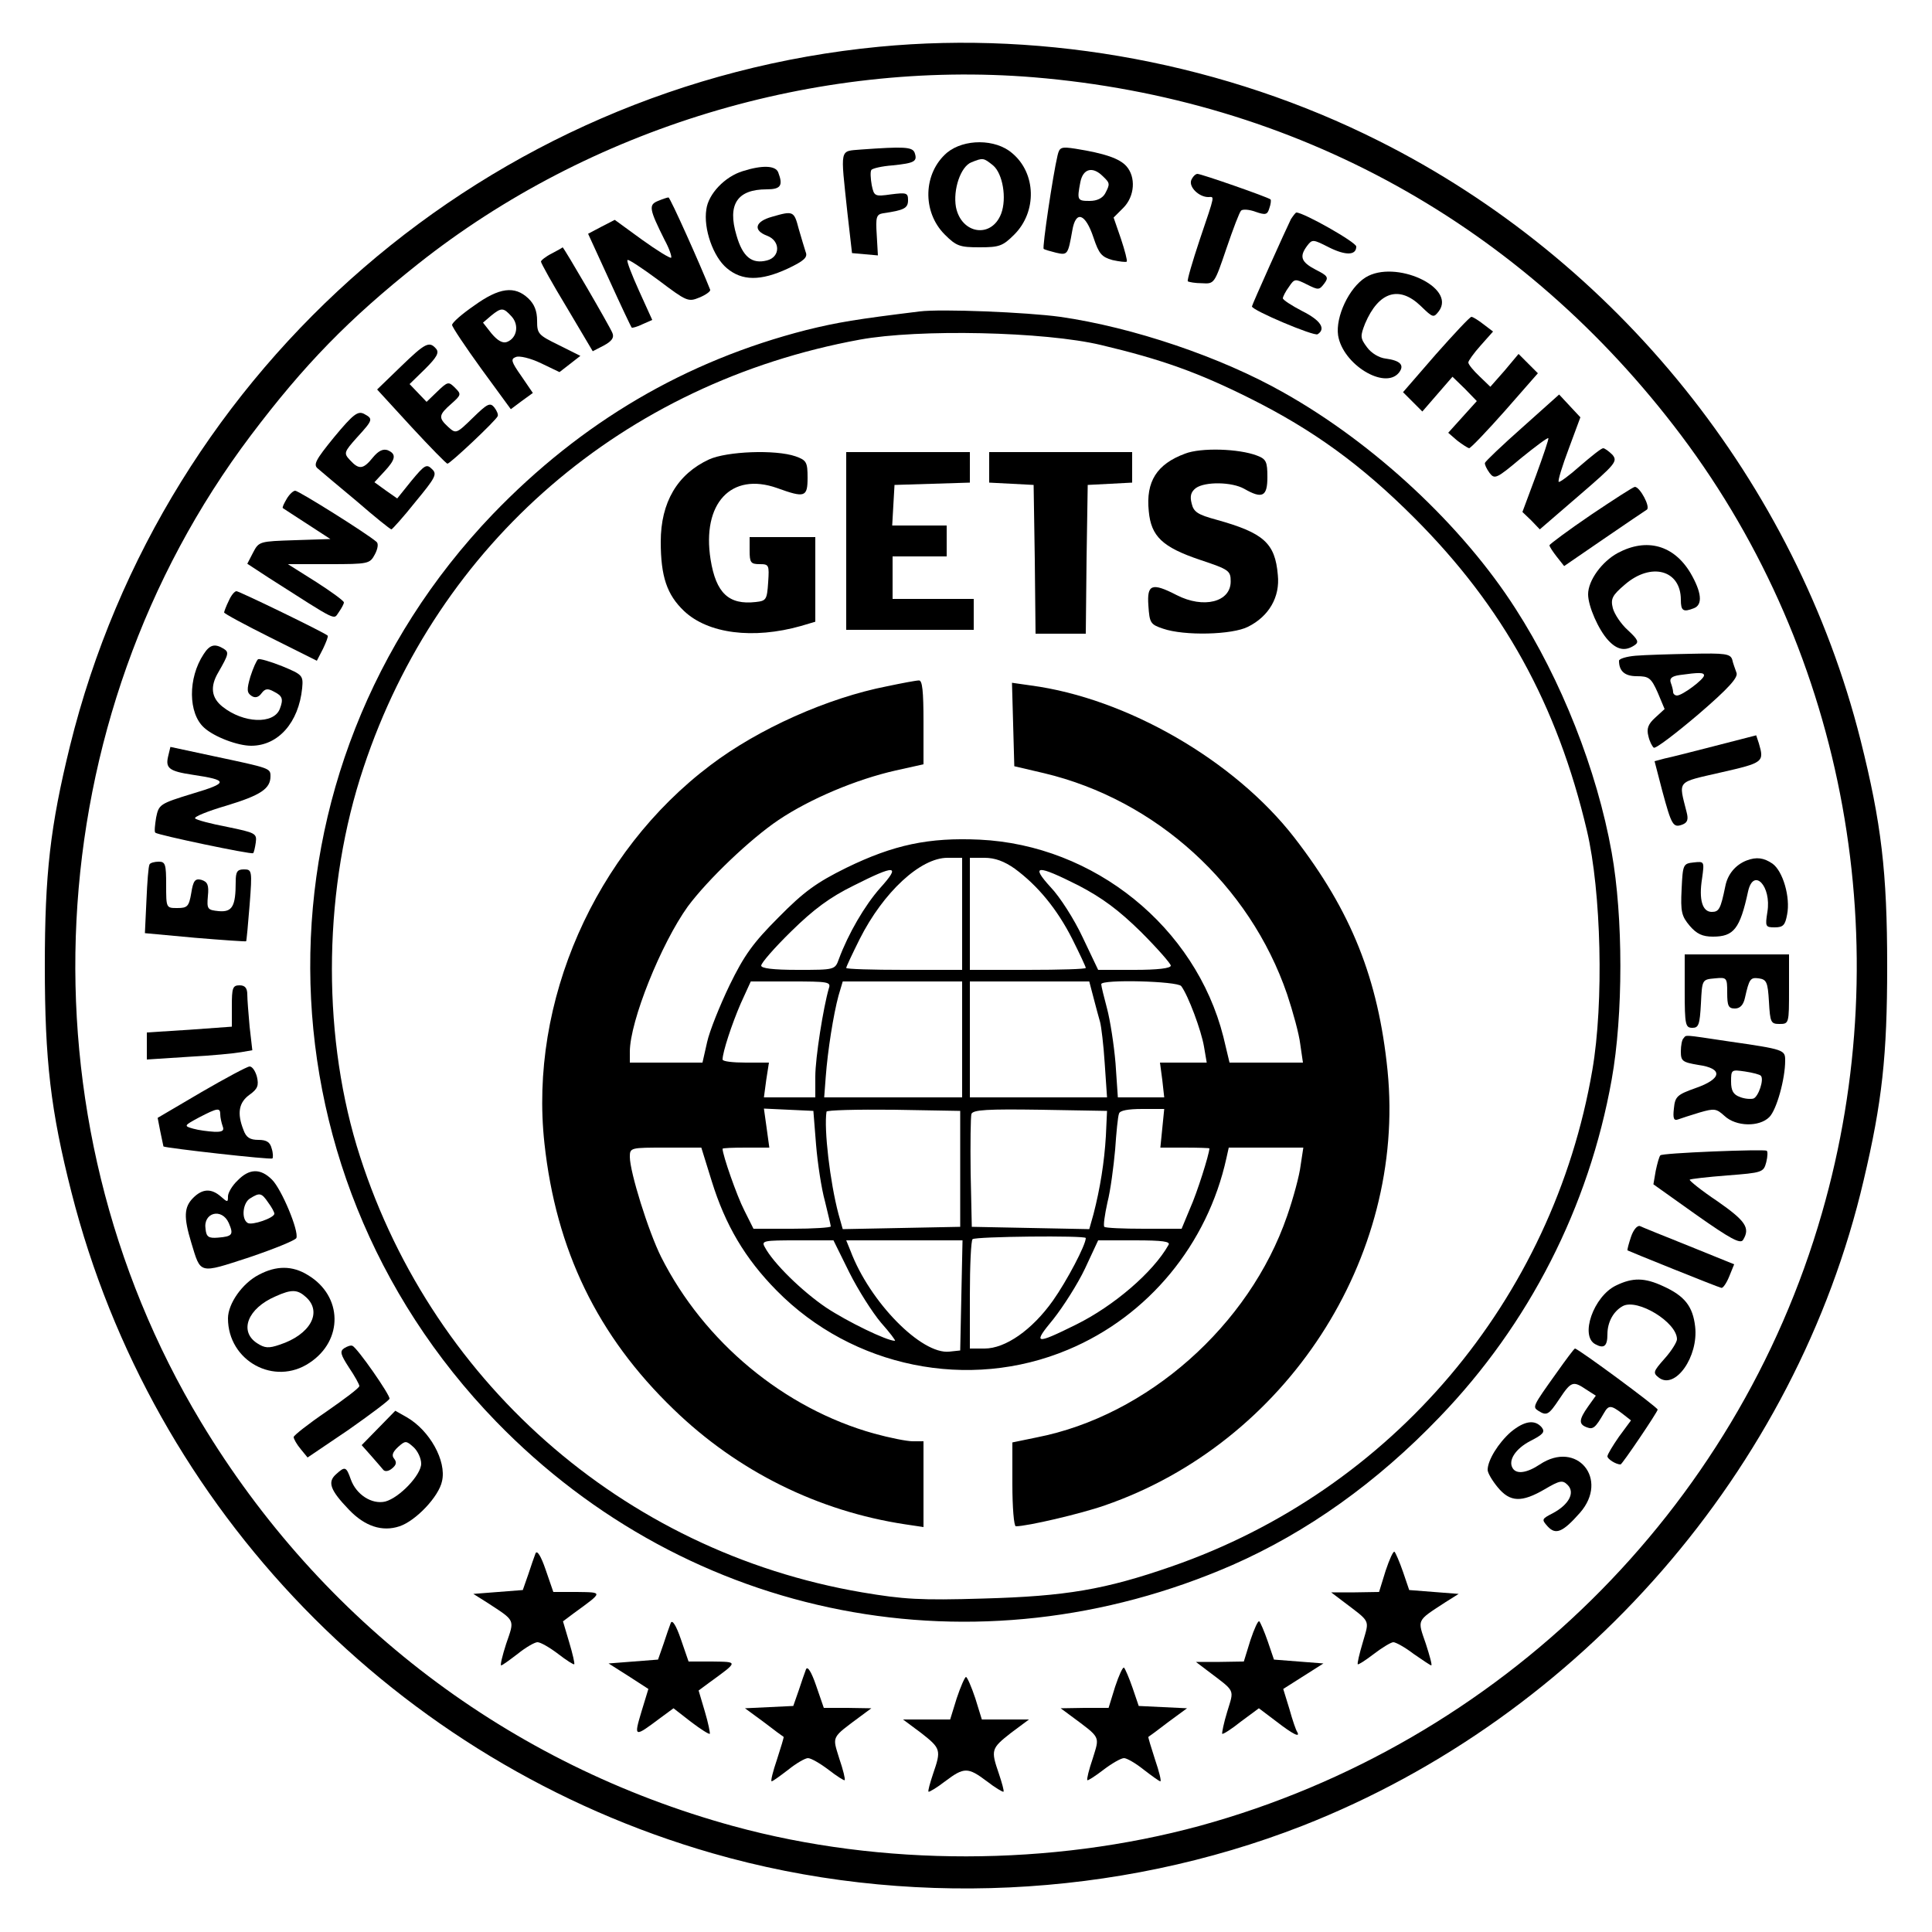 <?xml version="1.0" standalone="no"?>
<!DOCTYPE svg PUBLIC "-//W3C//DTD SVG 20010904//EN"
 "http://www.w3.org/TR/2001/REC-SVG-20010904/DTD/svg10.dtd">
<svg version="1.0" xmlns="http://www.w3.org/2000/svg"
 width="500pt" height="500pt" viewBox="0 0 500 500"
 preserveAspectRatio="xMidYMid meet">

<g transform="translate(0,500) scale(0.1,-0.1)"
fill="#000000" stroke="none">
<path d="M2275 4879 c-1008 -97 -1851 -825 -2094 -1810 -51 -208 -65 -330 -65
-569 0 -244 15 -374 69 -586 209 -822 842 -1475 1658 -1710 496 -143 1047
-117 1528 71 721 283 1277 922 1452 1670 48 203 61 323 61 555 0 243 -15 370
-69 585 -168 666 -630 1241 -1246 1550 -395 199 -857 286 -1294 244z m400 -79
c677 -56 1266 -382 1676 -927 427 -568 564 -1320 364 -2013 -221 -769 -834
-1372 -1609 -1585 -386 -105 -824 -106 -1208 -1 -580 159 -1066 528 -1378
1046 -477 792 -425 1818 129 2553 138 183 254 302 433 444 444 352 1029 529
1593 483z"/>
<path d="M2451 4605 c-62 -53 -65 -153 -6 -212 30 -30 39 -33 90 -33 51 0 60
3 90 33 59 59 57 159 -6 211 -43 37 -124 37 -168 1z m119 -33 c25 -21 36 -85
21 -125 -25 -65 -103 -53 -117 17 -8 45 12 105 40 116 30 12 31 12 56 -8z"/>
<path d="M2228 4613 c-56 -5 -53 7 -35 -163 l12 -105 33 -3 34 -3 -3 53 c-3
46 -1 53 16 56 55 8 65 13 65 34 0 19 -4 20 -44 15 -42 -6 -44 -5 -50 24 -3
17 -4 35 -1 39 2 4 27 10 55 12 57 6 65 10 57 33 -6 15 -28 16 -139 8z"/>
<path d="M2737 4598 c-12 -50 -40 -239 -36 -242 2 -2 16 -6 32 -10 30 -7 31
-5 42 57 9 54 34 45 55 -18 14 -42 21 -50 49 -58 18 -4 35 -6 37 -4 2 2 -5 29
-15 59 l-19 55 25 25 c30 30 33 80 8 108 -18 20 -56 33 -131 45 -38 6 -42 4
-47 -17z m117 -54 c19 -18 19 -20 6 -45 -7 -12 -21 -19 -40 -19 -32 0 -33 2
-24 49 7 35 32 41 58 15z"/>
<path d="M1922 4557 c-46 -14 -89 -59 -94 -99 -8 -50 18 -123 53 -152 39 -33
87 -34 158 -1 42 20 52 29 46 43 -3 9 -11 36 -18 60 -12 46 -14 47 -69 31 -44
-12 -50 -35 -13 -49 35 -13 35 -55 0 -64 -39 -10 -63 9 -79 65 -24 80 2 119
78 119 37 0 43 10 30 44 -7 18 -42 19 -92 3z"/>
<path d="M3083 4534 c-7 -18 20 -44 44 -44 16 0 19 11 -22 -110 -19 -57 -33
-105 -31 -108 3 -2 19 -5 37 -5 32 -2 32 -1 63 90 17 50 34 95 38 98 4 4 21 3
37 -3 26 -9 31 -8 36 9 4 11 5 22 3 23 -7 6 -179 66 -189 66 -5 0 -12 -7 -16
-16z"/>
<path d="M1703 4480 c-25 -10 -23 -21 17 -101 12 -22 19 -43 17 -46 -3 -2 -37
19 -76 47 l-70 51 -35 -18 -34 -18 55 -120 c30 -66 56 -121 58 -123 1 -1 14 2
28 9 l25 11 -34 75 c-19 42 -33 78 -30 80 2 3 38 -21 80 -52 73 -55 77 -57
106 -45 17 7 29 16 28 20 -24 61 -104 240 -108 239 -3 0 -15 -4 -27 -9z"/>
<path d="M3341 4433 c-12 -24 -101 -222 -101 -226 0 -10 161 -78 170 -72 22
14 8 36 -40 60 -27 14 -50 29 -50 33 0 4 7 18 16 30 14 21 16 21 46 6 30 -15
32 -15 45 2 12 16 10 20 -22 36 -38 20 -43 34 -22 62 13 17 15 17 56 -4 44
-22 71 -21 71 2 0 11 -136 88 -155 88 -2 0 -8 -8 -14 -17z"/>
<path d="M1428 4344 c-16 -8 -28 -18 -28 -21 0 -4 30 -58 67 -119 l67 -113 29
15 c20 11 27 20 22 32 -6 16 -126 222 -129 222 0 -1 -13 -8 -28 -16z"/>
<path d="M3534 4282 c-43 -27 -78 -102 -71 -150 12 -75 120 -141 157 -97 16
20 4 32 -34 37 -17 2 -37 14 -48 29 -18 24 -18 29 -5 62 35 82 88 99 144 45
32 -31 33 -31 47 -13 45 62 -114 134 -190 87z"/>
<path d="M1227 4209 c-32 -22 -57 -44 -57 -50 0 -5 34 -56 76 -114 l76 -104
28 21 29 21 -30 44 c-26 37 -28 44 -14 49 9 4 38 -3 65 -16 l48 -23 27 21 27
21 -56 28 c-53 26 -56 29 -56 63 0 25 -7 43 -23 58 -35 33 -75 28 -140 -19z
m97 -28 c20 -22 14 -56 -12 -66 -11 -4 -24 3 -40 22 l-22 28 21 18 c27 22 32
21 53 -2z"/>
<path d="M2380 4194 c-163 -20 -212 -28 -293 -48 -313 -80 -582 -238 -812
-477 -633 -661 -629 -1690 9 -2348 501 -516 1244 -660 1906 -371 193 85 373
213 536 383 231 240 386 543 445 873 30 167 30 421 0 588 -38 213 -131 448
-249 631 -137 214 -365 427 -600 559 -162 92 -390 169 -578 196 -87 12 -309
21 -364 14z m470 -87 c156 -37 251 -71 385 -138 164 -82 288 -172 425 -309
230 -230 370 -483 447 -810 37 -157 44 -445 14 -619 -102 -595 -518 -1087
-1089 -1285 -173 -60 -273 -77 -487 -83 -164 -5 -207 -2 -314 16 -621 106
-1125 552 -1308 1156 -91 304 -85 672 18 979 193 581 673 995 1284 1107 152
28 479 21 625 -14z"/>
<path d="M3067 3826 c-73 -27 -102 -72 -94 -149 6 -65 35 -93 133 -126 75 -25
79 -28 79 -56 0 -53 -70 -71 -140 -35 -64 33 -77 28 -73 -27 3 -45 5 -49 38
-60 55 -19 179 -16 220 5 54 27 83 77 77 134 -7 83 -37 109 -159 143 -48 13
-59 20 -64 42 -5 19 -2 30 11 40 24 17 93 16 125 -2 47 -27 60 -20 60 30 0 40
-3 47 -27 56 -47 18 -145 21 -186 5z"/>
<path d="M1835 3811 c-82 -38 -125 -111 -125 -213 0 -90 16 -137 60 -179 62
-59 179 -74 303 -39 l37 11 0 109 0 110 -85 0 -85 0 0 -35 c0 -31 3 -35 26
-35 24 0 25 -2 22 -47 -3 -45 -5 -48 -32 -51 -70 -8 -103 23 -117 110 -23 145
53 227 172 185 72 -26 79 -24 79 27 0 40 -3 45 -31 55 -52 18 -178 13 -224 -8z"/>
<path d="M2190 3600 l0 -230 165 0 165 0 0 40 0 40 -105 0 -105 0 0 55 0 55
70 0 70 0 0 40 0 40 -71 0 -70 0 3 53 3 52 98 3 97 3 0 39 0 40 -160 0 -160 0
0 -230z"/>
<path d="M2560 3790 l0 -39 58 -3 57 -3 3 -192 2 -193 65 0 65 0 2 193 3 192
58 3 57 3 0 39 0 40 -185 0 -185 0 0 -40z"/>
<path d="M2296 3224 c-154 -30 -333 -110 -457 -204 -300 -226 -470 -613 -430
-979 30 -276 137 -498 334 -688 166 -161 375 -264 600 -298 l47 -7 0 111 0
111 -28 0 c-15 0 -60 9 -100 20 -233 65 -440 237 -551 457 -33 66 -81 220 -81
259 0 24 2 24 93 24 l92 0 27 -87 c35 -113 86 -200 168 -283 196 -199 497
-261 754 -153 208 87 361 273 410 496 l6 27 97 0 96 0 -7 -46 c-3 -26 -19 -85
-35 -131 -98 -284 -362 -517 -648 -573 l-63 -13 0 -108 c0 -60 4 -109 9 -109
29 0 167 32 230 54 469 162 780 640 732 1125 -24 238 -94 413 -241 603 -155
200 -434 361 -682 394 l-49 7 3 -108 3 -108 77 -18 c290 -69 532 -289 629
-572 15 -45 31 -103 34 -129 l7 -48 -95 0 -95 0 -16 67 c-72 284 -334 496
-631 510 -131 6 -222 -13 -345 -73 -77 -38 -110 -62 -175 -128 -66 -66 -89
-98 -127 -176 -25 -52 -52 -119 -58 -147 l-12 -53 -94 0 -94 0 0 28 c0 79 81
280 150 376 52 70 162 175 235 224 82 55 201 105 303 128 l72 16 0 109 c0 81
-3 109 -12 108 -7 0 -44 -7 -82 -15z m194 -589 l0 -145 -150 0 c-82 0 -150 2
-150 5 0 3 16 37 35 75 61 121 157 210 227 210 l38 0 0 -145z m136 117 c60
-44 110 -105 149 -182 19 -38 35 -72 35 -75 0 -3 -67 -5 -150 -5 l-150 0 0
145 0 145 38 0 c27 0 51 -9 78 -28z m-348 -50 c-40 -45 -83 -119 -107 -184
-10 -28 -11 -28 -106 -28 -65 0 -95 4 -95 11 0 7 35 47 78 89 58 57 100 88
161 118 109 55 123 54 69 -6z m514 6 c61 -32 103 -63 161 -120 42 -42 77 -82
77 -87 0 -7 -34 -11 -94 -11 l-94 0 -40 84 c-22 47 -59 105 -83 130 -53 58
-36 59 73 4z m-647 -266 c-14 -48 -35 -179 -35 -228 l0 -54 -66 0 -67 0 6 45
7 45 -60 0 c-33 0 -60 3 -60 8 0 19 24 92 47 145 l26 57 104 0 c97 0 104 -1
98 -18z m345 -132 l0 -150 -179 0 -178 0 4 53 c5 68 20 162 33 210 l11 37 154
0 155 0 0 -150z m340 108 c6 -24 14 -52 17 -63 3 -11 9 -59 12 -107 l6 -88
-177 0 -178 0 0 150 0 150 155 0 154 0 11 -42z m227 30 c18 -24 52 -115 59
-157 l7 -41 -60 0 -61 0 6 -45 5 -45 -60 0 -60 0 -6 88 c-4 48 -14 112 -22
142 -8 30 -15 58 -15 63 0 13 197 8 207 -5z m-945 -411 c4 -48 14 -114 23
-146 8 -33 15 -62 15 -65 0 -3 -45 -6 -100 -6 l-100 0 -24 48 c-19 37 -56 143
-56 159 0 2 27 3 60 3 l61 0 -7 51 -7 50 64 -3 64 -3 7 -88z m373 -62 l0 -150
-152 -3 -152 -3 -11 39 c-22 83 -38 220 -31 265 0 4 79 6 174 5 l172 -3 0
-150z m377 85 c-4 -68 -15 -136 -32 -202 l-11 -39 -152 3 -152 3 -3 140 c-1
76 0 145 2 152 4 11 42 13 178 11 l173 -3 -3 -65z m146 20 l-5 -50 63 0 c35 0
64 -1 64 -2 -1 -17 -32 -115 -50 -155 l-22 -53 -98 0 c-53 0 -99 2 -102 5 -3
3 1 31 8 63 8 31 16 93 20 137 3 44 7 86 10 93 2 8 23 12 60 12 l57 0 -5 -50z
m-198 -284 c0 -18 -49 -111 -85 -162 -54 -76 -123 -124 -177 -124 l-38 0 0
138 c0 76 3 142 7 145 7 7 293 10 293 3z m-612 -89 c23 -46 60 -104 82 -130
23 -26 39 -47 36 -47 -21 0 -122 49 -178 86 -62 42 -137 115 -159 157 -9 16
-2 17 84 17 l94 0 41 -83z m290 -59 l-3 -143 -28 -3 c-72 -8 -206 128 -256
261 l-11 27 151 0 150 0 -3 -142z m536 130 c-40 -71 -142 -158 -239 -206 -107
-53 -113 -51 -59 14 26 33 63 91 82 131 l34 73 95 0 c72 0 93 -3 87 -12z"/>
<path d="M3716 4083 l-85 -98 25 -25 25 -25 39 45 39 45 32 -31 31 -32 -37
-41 -37 -41 23 -20 c13 -10 27 -19 31 -20 4 0 46 44 93 97 l85 97 -25 25 -25
25 -36 -43 -37 -42 -28 27 c-16 15 -29 31 -29 36 0 4 14 24 32 44 l32 36 -25
19 c-13 10 -27 19 -31 19 -4 0 -45 -44 -92 -97z"/>
<path d="M1037 4051 l-61 -59 88 -96 c49 -53 91 -96 94 -96 7 0 126 112 130
123 2 4 -2 14 -9 23 -11 13 -18 9 -55 -27 -43 -42 -44 -42 -64 -24 -26 24 -25
31 8 60 26 23 26 25 10 41 -17 17 -19 17 -46 -9 l-28 -27 -22 23 -22 23 40 39
c30 30 37 42 29 52 -18 21 -28 16 -92 -46z"/>
<path d="M3940 3894 c-52 -46 -96 -88 -97 -92 -1 -4 4 -15 12 -26 13 -17 18
-15 81 38 37 30 69 54 71 52 2 -1 -13 -45 -32 -97 l-35 -94 23 -22 22 -23 102
88 c94 81 100 88 86 105 -9 9 -20 17 -24 17 -5 0 -31 -21 -60 -46 -28 -25 -53
-43 -55 -41 -3 2 9 41 26 86 l30 81 -28 30 -27 29 -95 -85z"/>
<path d="M865 3869 c-49 -60 -55 -72 -42 -82 8 -7 53 -45 100 -84 46 -40 87
-73 90 -73 2 0 31 32 62 71 52 63 57 72 43 85 -14 14 -19 11 -53 -30 l-37 -46
-30 21 -29 21 25 27 c30 32 33 46 9 56 -12 4 -24 -2 -38 -19 -25 -31 -36 -32
-59 -7 -17 18 -16 21 18 59 42 46 42 48 18 61 -16 8 -28 -1 -77 -60z"/>
<path d="M4118 3668 c-59 -40 -107 -76 -108 -79 0 -4 9 -17 19 -30 l19 -24
102 70 c57 39 107 73 112 76 10 7 -18 59 -31 59 -4 0 -55 -33 -113 -72z"/>
<path d="M742 3709 c-7 -12 -12 -22 -10 -24 2 -1 30 -20 63 -41 l60 -39 -92
-3 c-91 -3 -93 -3 -108 -32 l-15 -29 55 -36 c185 -118 167 -109 182 -89 7 10
13 21 13 25 0 4 -33 28 -72 53 l-73 46 106 0 c103 0 106 1 119 25 8 15 10 29
4 33 -24 21 -201 132 -210 132 -5 0 -15 -9 -22 -21z"/>
<path d="M4187 3569 c-41 -22 -77 -71 -77 -107 0 -31 27 -92 52 -119 23 -25
44 -29 68 -13 12 8 10 14 -17 39 -18 16 -35 42 -39 57 -6 24 -2 33 31 61 68
59 145 38 145 -39 0 -29 6 -33 34 -22 23 9 20 41 -9 91 -43 72 -113 92 -188
52z"/>
<path d="M592 3445 c-7 -14 -12 -28 -12 -30 0 -3 54 -32 120 -65 l120 -60 16
31 c8 17 14 32 12 34 -8 8 -229 115 -236 115 -5 0 -14 -11 -20 -25z"/>
<path d="M527 3307 c-41 -62 -40 -153 1 -190 26 -24 87 -47 122 -47 70 0 123
60 132 149 3 33 1 35 -52 57 -30 12 -58 20 -62 18 -4 -3 -13 -23 -20 -45 -10
-34 -9 -42 3 -50 9 -6 18 -4 26 7 9 12 16 13 32 4 22 -11 25 -19 15 -45 -16
-40 -94 -37 -148 6 -29 23 -33 52 -11 89 27 47 28 52 14 61 -23 14 -36 11 -52
-14z"/>
<path d="M4233 3303 c-24 -2 -43 -8 -43 -13 0 -27 15 -40 46 -40 31 0 37 -4
54 -42 l18 -43 -24 -22 c-19 -17 -23 -29 -18 -48 3 -14 10 -27 14 -30 5 -3 56
36 115 86 79 68 104 96 99 108 -3 9 -9 24 -11 34 -5 15 -18 17 -107 15 -55 -1
-120 -3 -143 -5z m177 -51 c0 -10 -56 -52 -70 -52 -5 0 -10 4 -10 9 0 5 -3 16
-6 24 -4 11 2 17 23 20 50 7 63 7 63 -1z"/>
<path d="M4440 3070 c-58 -15 -117 -30 -132 -33 l-26 -7 20 -77 c24 -89 28
-96 52 -87 13 5 16 13 11 32 -21 84 -28 76 89 103 110 25 112 27 98 75 l-7 21
-105 -27z"/>
<path d="M435 3042 c-7 -30 3 -38 63 -47 94 -14 94 -21 0 -49 -85 -26 -87 -28
-94 -62 -3 -19 -5 -37 -2 -39 6 -6 249 -57 253 -53 2 1 5 14 7 28 3 23 -1 25
-74 40 -42 8 -80 18 -83 22 -4 4 33 19 81 33 89 27 114 44 114 76 0 21 -1 21
-147 52 l-112 24 -6 -25z"/>
<path d="M4520 2773 c-28 -11 -49 -35 -55 -67 -12 -58 -16 -66 -35 -66 -24 0
-34 31 -25 87 6 44 6 44 -22 41 -27 -3 -28 -5 -31 -69 -3 -59 0 -70 21 -95 18
-21 33 -28 60 -28 54 0 70 20 91 117 14 63 61 14 50 -53 -6 -38 -5 -40 19 -40
22 0 27 6 32 33 9 45 -11 113 -38 132 -22 15 -41 18 -67 8z"/>
<path d="M387 2763 c-3 -5 -6 -46 -8 -93 l-4 -85 130 -12 c72 -6 131 -10 132
-9 1 1 5 43 9 94 7 90 6 92 -15 92 -17 0 -21 -6 -21 -32 0 -64 -9 -79 -44 -76
-29 3 -31 5 -28 39 3 29 -1 37 -17 42 -16 4 -21 -2 -26 -34 -6 -35 -10 -39
-36 -39 -29 0 -29 0 -29 60 0 53 -2 60 -19 60 -11 0 -22 -3 -24 -7z"/>
<path d="M4360 2435 c0 -88 2 -95 20 -95 16 0 19 8 22 63 3 62 3 62 36 65 31
3 32 2 32 -37 0 -34 3 -41 20 -41 13 0 22 9 26 28 11 49 14 53 36 50 20 -3 23
-10 26 -60 3 -54 5 -58 27 -58 25 0 25 1 25 90 l0 90 -135 0 -135 0 0 -95z"/>
<path d="M600 2396 l0 -53 -110 -8 -110 -7 0 -35 0 -35 108 7 c59 3 120 9 136
12 l29 5 -7 61 c-3 33 -6 71 -6 83 0 17 -6 24 -20 24 -18 0 -20 -7 -20 -54z"/>
<path d="M4357 2313 c-4 -3 -7 -19 -7 -34 0 -25 4 -28 45 -35 65 -9 62 -36 -7
-60 -48 -17 -53 -22 -56 -53 -3 -26 0 -32 11 -28 8 3 33 11 56 18 38 11 43 10
64 -9 30 -28 90 -29 116 -3 19 19 41 99 41 146 0 28 -1 29 -147 50 -120 18
-108 17 -116 8z m200 -97 c9 -9 -6 -54 -19 -59 -7 -2 -23 -1 -35 4 -17 6 -23
16 -23 40 0 31 1 31 36 26 20 -3 39 -8 41 -11z"/>
<path d="M522 2174 l-114 -67 7 -36 c4 -20 8 -37 8 -38 5 -4 278 -35 282 -31
2 2 2 14 -2 26 -4 16 -13 22 -34 22 -22 0 -32 6 -39 26 -17 43 -12 71 16 91
21 15 24 24 19 46 -4 15 -12 27 -19 27 -6 0 -62 -30 -124 -66z m48 -58 c0 -8
3 -21 6 -30 5 -12 0 -16 -22 -15 -16 1 -40 4 -54 8 -25 7 -24 8 15 29 48 25
55 26 55 8z"/>
<path d="M4433 2020 c-72 -3 -134 -7 -136 -10 -3 -3 -8 -21 -12 -40 l-6 -35
111 -79 c88 -62 114 -76 121 -65 19 31 7 49 -66 100 -42 28 -74 54 -72 56 2 2
46 7 97 11 91 7 94 8 101 34 4 16 4 29 1 30 -4 2 -66 1 -139 -2z"/>
<path d="M615 1945 c-14 -13 -25 -32 -25 -41 0 -16 -1 -16 -18 -1 -25 22 -48
21 -72 -3 -24 -24 -25 -50 -5 -116 25 -82 18 -81 150 -38 65 22 119 44 122 50
7 18 -38 126 -63 151 -30 30 -59 29 -89 -2z m79 -57 c9 -12 16 -25 16 -29 0
-11 -58 -31 -69 -24 -17 10 -13 53 7 64 24 15 29 14 46 -11z m-102 -53 c13
-30 10 -35 -28 -38 -24 -2 -30 2 -32 22 -7 43 42 56 60 16z"/>
<path d="M4221 1799 c-6 -18 -10 -33 -9 -35 3 -2 233 -95 243 -97 4 -1 13 12
20 29 l13 32 -116 47 c-65 26 -122 49 -128 52 -7 2 -17 -10 -23 -28z"/>
<path d="M670 1701 c-43 -22 -80 -75 -80 -113 0 -110 120 -176 211 -115 88 58
86 173 -4 227 -40 25 -82 25 -127 1z m122 -58 c43 -39 11 -97 -68 -123 -29
-10 -39 -9 -59 4 -47 31 -24 90 48 121 42 19 57 18 79 -2z"/>
<path d="M4182 1673 c-58 -28 -94 -131 -53 -152 22 -12 31 -5 31 26 0 32 16
60 40 73 38 20 140 -42 140 -86 0 -7 -14 -30 -32 -50 -30 -34 -31 -37 -14 -50
42 -30 102 55 93 133 -6 52 -27 79 -82 104 -49 23 -80 23 -123 2z"/>
<path d="M891 1511 c-12 -8 -10 -16 12 -50 15 -22 27 -44 27 -48 0 -5 -39 -34
-85 -66 -47 -32 -85 -62 -85 -66 0 -5 8 -19 18 -31 l18 -22 105 71 c57 40 105
76 107 81 3 8 -84 133 -96 137 -4 2 -13 -1 -21 -6z"/>
<path d="M4029 1448 c-63 -88 -63 -89 -48 -99 22 -14 27 -11 55 31 30 45 35
47 69 24 l25 -16 -20 -28 c-24 -34 -25 -46 -3 -54 16 -6 22 -1 44 37 12 21 18
21 47 -1 l23 -18 -31 -42 c-16 -23 -30 -46 -30 -51 0 -7 22 -21 34 -21 4 0 96
136 96 142 0 6 -206 158 -214 158 -2 0 -23 -28 -47 -62z"/>
<path d="M980 1305 l-44 -45 24 -27 c14 -16 28 -32 32 -37 4 -5 14 -4 23 4 11
9 12 16 5 25 -7 8 -4 17 10 30 19 17 21 17 40 0 11 -10 20 -29 20 -43 0 -29
-56 -88 -93 -98 -35 -8 -75 18 -89 57 -12 34 -15 35 -39 13 -22 -20 -14 -41
34 -91 41 -43 86 -58 131 -43 42 14 102 77 110 117 12 52 -32 131 -91 165
l-30 17 -43 -44z"/>
<path d="M3910 1294 c-32 -28 -60 -73 -60 -98 0 -8 12 -28 26 -45 32 -39 62
-40 122 -5 39 23 46 24 59 11 20 -20 3 -51 -38 -73 -29 -15 -30 -16 -14 -34
21 -23 39 -16 84 35 76 87 -8 189 -104 125 -33 -22 -60 -26 -70 -10 -13 20 7
51 46 71 33 17 38 23 29 35 -18 21 -45 17 -80 -12z"/>
<path d="M1386 980 c-3 -8 -12 -33 -19 -55 l-14 -40 -64 -5 -64 -5 35 -22 c75
-49 72 -43 50 -107 -10 -31 -16 -56 -13 -56 3 0 22 14 43 30 21 17 44 30 51
30 8 0 32 -14 53 -30 22 -17 41 -29 42 -27 2 1 -4 27 -13 57 l-16 54 28 21
c77 56 76 54 8 55 l-61 0 -20 58 c-12 35 -22 51 -26 42z"/>
<path d="M3586 935 l-17 -55 -62 -1 -62 0 29 -22 c75 -57 70 -47 53 -107 -9
-30 -15 -56 -13 -57 1 -2 20 10 42 27 21 16 44 30 50 30 6 0 30 -13 52 -30 23
-16 44 -30 46 -30 3 0 -4 25 -14 56 -22 64 -25 58 50 107 l35 22 -64 5 -64 5
-16 47 c-9 26 -19 49 -22 52 -3 3 -13 -19 -23 -49z"/>
<path d="M1736 800 c-3 -8 -12 -33 -19 -55 l-14 -40 -64 -5 -64 -5 52 -33 51
-33 -18 -59 c-20 -67 -19 -67 49 -16 l34 25 45 -35 c25 -19 47 -33 49 -31 1 2
-4 28 -13 58 l-16 54 27 20 c77 56 76 54 8 55 l-61 0 -20 58 c-12 35 -22 51
-26 42z"/>
<path d="M3236 755 l-17 -55 -62 -1 -62 0 29 -22 c75 -57 70 -47 52 -107 -9
-29 -14 -55 -13 -57 2 -2 24 12 49 32 l46 34 45 -34 c44 -34 63 -43 54 -27 -3
4 -12 30 -20 59 l-16 52 52 33 52 33 -64 5 -64 5 -16 47 c-9 26 -19 49 -22 52
-3 3 -13 -19 -23 -49z"/>
<path d="M2086 680 c-3 -8 -12 -33 -19 -55 l-14 -40 -62 -3 -63 -3 49 -36 c26
-20 49 -37 51 -38 1 -1 -7 -27 -17 -58 -11 -32 -17 -57 -14 -57 3 0 22 14 43
30 21 17 44 30 51 30 8 0 32 -14 53 -30 22 -17 41 -29 42 -27 2 2 -4 27 -14
56 -18 59 -22 52 56 110 l27 20 -62 1 -61 0 -20 58 c-12 35 -22 51 -26 42z"/>
<path d="M2886 635 l-17 -55 -62 0 -62 -1 27 -20 c78 -58 74 -51 56 -110 -10
-29 -16 -54 -14 -56 1 -2 20 10 42 27 21 16 45 30 53 30 7 0 30 -13 51 -30 21
-16 40 -30 43 -30 3 0 -3 25 -14 57 -10 31 -18 57 -17 58 2 1 25 18 51 38 l49
36 -63 3 -62 3 -16 47 c-9 26 -19 49 -22 52 -3 3 -13 -19 -23 -49z"/>
<path d="M2476 605 l-17 -55 -61 0 -61 0 47 -35 c51 -40 52 -44 31 -105 -8
-24 -14 -45 -12 -47 2 -1 21 10 43 27 49 37 59 37 108 0 22 -17 41 -28 43 -27
2 2 -4 23 -12 47 -21 61 -20 65 31 105 l47 35 -61 0 -61 0 -17 55 c-10 30 -21
55 -24 55 -3 0 -14 -25 -24 -55z"/>
</g>
</svg>
